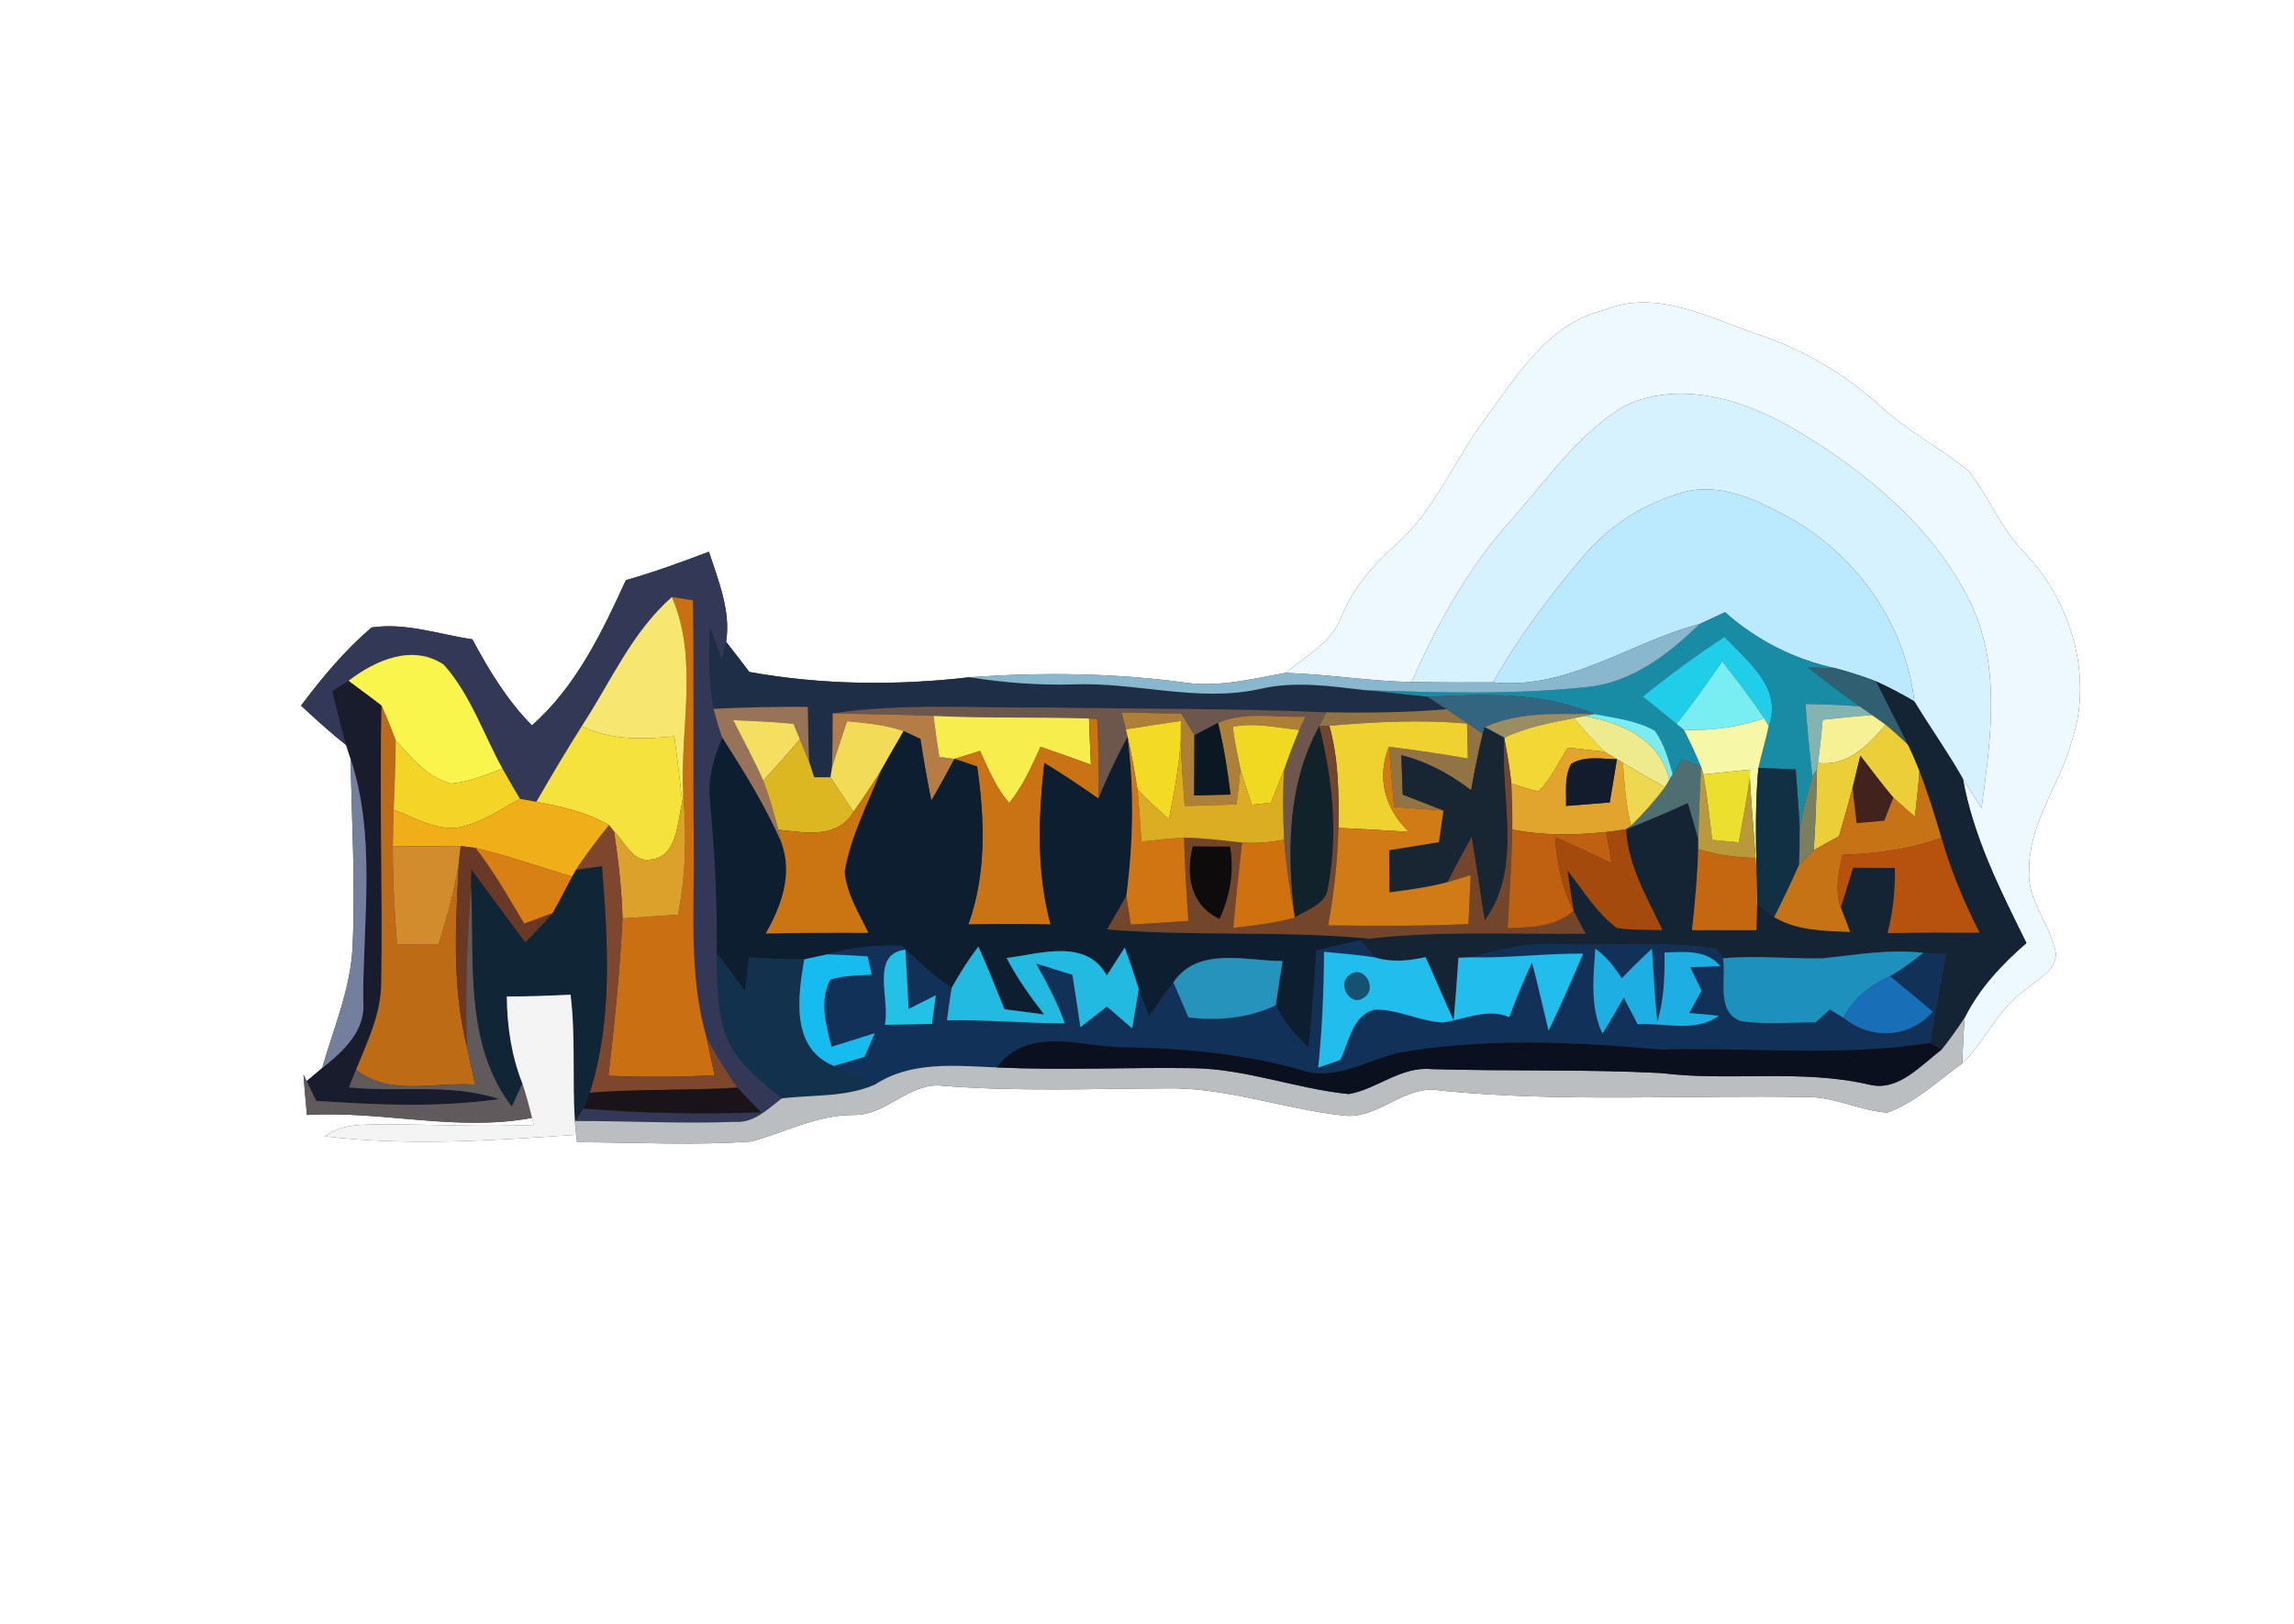 <?xml version="1.0" encoding="UTF-8" ?>
<!DOCTYPE svg PUBLIC "-//W3C//DTD SVG 1.1//EN" "http://www.w3.org/Graphics/SVG/1.1/DTD/svg11.dtd">
<svg width="250pt" height="177pt" viewBox="0 0 250 177" version="1.1" xmlns="http://www.w3.org/2000/svg">
<rect x="0" y="0" width="250" height="177" fill="#333333" stroke="none"/>
<g id="#ffffffff">
<path fill="#ffffff" opacity="1.00" d=" M 0.00 0.00 L 250.00 0.00 L 250.00 177.00 L 0.00 177.00 L 0.00 0.00 M 174.81 33.80 C 168.63 35.29 165.27 41.03 161.76 45.77 C 158.48 50.19 156.41 55.51 152.25 59.25 C 149.73 61.49 147.45 64.03 146.19 67.21 C 145.11 70.05 142.30 71.51 140.09 73.34 C 136.43 73.99 132.76 74.95 129.02 74.38 C 121.29 73.33 113.46 73.27 105.68 73.81 C 97.70 74.74 89.59 74.66 81.67 73.24 C 80.83 72.13 79.98 71.04 79.13 69.95 C 79.67 66.60 78.28 63.27 77.26 60.13 C 74.28 61.26 71.28 62.36 68.21 63.23 C 65.60 68.93 62.76 74.85 57.97 79.06 C 55.27 76.33 53.28 73.04 51.48 69.68 C 47.85 69.14 44.20 67.83 40.49 68.39 C 37.58 70.88 35.10 73.84 32.81 76.91 C 34.41 78.39 36.02 79.86 37.73 81.22 C 37.85 81.59 38.09 82.33 38.21 82.70 C 38.33 89.48 38.74 96.26 38.43 103.04 C 38.25 107.69 36.37 112.00 35.11 116.41 C 34.69 116.77 33.85 117.48 33.42 117.83 L 33.07 117.10 C 33.18 118.57 33.31 120.04 33.45 121.52 C 41.65 121.03 49.84 123.38 57.98 121.84 L 58.17 122.61 C 52.78 122.82 47.39 122.57 42.00 122.53 C 39.76 122.60 37.30 122.40 35.41 123.85 C 44.51 124.93 53.70 124.30 62.80 123.68 L 62.89 124.49 C 69.22 124.50 75.57 124.87 81.88 124.41 C 85.58 123.41 89.05 121.51 92.99 121.52 C 96.62 121.62 99.08 117.90 102.74 118.34 C 110.82 118.98 118.92 118.66 127.01 118.62 C 133.59 118.48 139.84 120.85 146.31 121.57 C 150.18 122.11 153.05 118.11 156.98 118.86 C 170.29 120.18 183.69 119.32 197.04 119.57 C 200.02 119.58 202.74 121.04 205.67 121.27 C 208.78 120.16 211.19 117.78 213.84 115.90 C 216.42 113.42 217.77 109.87 220.81 107.84 C 222.01 106.69 224.05 105.87 224.06 103.94 C 223.51 100.74 220.80 98.12 221.15 94.71 C 221.11 89.63 224.52 85.51 225.79 80.77 C 228.13 73.69 225.74 65.62 220.69 60.30 C 218.12 57.72 216.79 54.26 214.60 51.40 C 211.50 48.79 207.80 46.96 204.82 44.18 C 201.01 40.69 196.47 38.10 191.59 36.45 C 186.23 34.64 180.53 31.44 174.81 33.80 Z" />
</g>
<g id="#edf9feff">
<path fill="#edf9fe" opacity="1.00" d=" M 174.81 33.80 C 180.53 31.44 186.23 34.64 191.59 36.45 C 196.47 38.10 201.01 40.69 204.82 44.18 C 207.80 46.96 211.50 48.79 214.60 51.40 C 216.79 54.26 218.12 57.72 220.69 60.30 C 225.74 65.62 228.13 73.69 225.79 80.77 C 224.52 85.51 221.11 89.63 221.15 94.71 C 220.80 98.12 223.51 100.74 224.06 103.94 C 224.05 105.87 222.01 106.69 220.81 107.84 C 217.77 109.87 216.42 113.42 213.84 115.90 C 213.91 114.24 213.98 112.58 214.11 110.92 C 215.70 107.72 218.16 105.11 220.84 102.78 C 218.00 97.04 215.07 91.26 213.92 84.89 C 214.58 85.96 215.26 87.02 215.95 88.08 C 216.95 80.58 218.15 72.46 214.61 65.40 C 210.62 57.45 203.47 51.54 195.97 47.02 C 190.46 43.70 183.34 41.33 177.15 44.19 C 172.00 47.21 168.59 52.32 164.67 56.69 C 160.03 61.87 156.62 67.98 153.84 74.33 C 149.24 74.25 144.68 73.48 140.09 73.34 C 142.30 71.51 145.11 70.05 146.19 67.21 C 147.45 64.03 149.73 61.49 152.25 59.25 C 156.41 55.51 158.48 50.19 161.76 45.77 C 165.27 41.03 168.63 35.29 174.81 33.80 Z" />
</g>
<g id="#d6f2feff">
<path fill="#d6f2fe" opacity="1.00" d=" M 177.15 44.19 C 183.34 41.33 190.46 43.70 195.97 47.02 C 203.47 51.54 210.62 57.45 214.61 65.40 C 218.15 72.46 216.95 80.58 215.95 88.08 C 215.26 87.02 214.58 85.96 213.92 84.89 C 212.28 81.99 210.34 79.28 208.62 76.44 C 207.66 67.94 202.18 60.29 194.70 56.26 C 191.33 54.44 187.45 52.59 183.55 53.63 C 179.31 54.77 175.44 57.22 172.60 60.57 C 168.94 64.89 165.51 69.43 162.71 74.37 C 159.76 74.39 156.80 74.39 153.84 74.33 C 156.62 67.98 160.03 61.87 164.67 56.69 C 168.59 52.32 172.00 47.21 177.15 44.19 Z" />
</g>
<g id="#bbeafeff">
<path fill="#bbeafe" opacity="1.00" d=" M 183.55 53.63 C 187.45 52.59 191.33 54.44 194.70 56.26 C 202.18 60.29 207.66 67.94 208.62 76.44 C 207.27 75.64 205.88 74.91 204.46 74.26 C 203.01 73.70 201.53 73.23 200.03 72.83 C 195.53 71.88 191.43 69.77 187.99 66.73 C 187.06 67.16 186.13 67.59 185.21 68.02 C 177.64 69.99 170.89 75.24 162.71 74.37 C 165.51 69.43 168.94 64.89 172.60 60.57 C 175.44 57.22 179.31 54.77 183.55 53.63 Z" />
</g>
<g id="#323855ff">
<path fill="#323855" opacity="1.00" d=" M 68.21 63.23 C 71.28 62.36 74.28 61.26 77.26 60.13 C 78.28 63.27 79.67 66.60 79.13 69.95 C 79.01 70.44 78.78 71.41 78.66 71.89 C 78.23 70.71 77.84 69.53 77.38 68.36 C 77.19 71.33 77.24 74.33 77.76 77.26 C 78.04 78.33 78.35 79.38 78.72 80.42 C 77.78 82.61 77.10 84.94 77.39 87.34 C 77.86 92.84 78.22 98.35 78.10 103.87 C 78.17 106.89 78.06 110.04 79.15 112.92 C 80.26 115.85 82.87 117.77 85.19 119.72 C 83.67 120.88 82.16 122.43 80.09 122.27 C 74.28 122.50 68.46 122.16 62.65 122.18 C 62.88 121.84 63.36 121.16 63.59 120.82 C 70.03 121.35 76.49 121.46 82.95 121.24 C 82.08 120.34 81.21 119.46 80.37 118.54 C 79.12 116.78 77.99 114.93 76.98 113.02 C 75.03 106.17 75.69 99.01 75.61 91.98 C 75.51 83.13 75.63 74.28 75.52 65.43 C 74.75 65.31 73.99 65.19 73.22 65.07 C 68.84 68.92 66.53 74.37 63.39 79.16 C 61.68 81.87 60.05 84.62 58.45 87.39 C 58.00 87.31 57.11 87.15 56.67 87.07 C 56.02 85.98 55.38 84.90 54.77 83.79 C 52.68 80.00 51.29 75.73 48.37 72.45 C 44.98 70.15 40.89 71.96 37.97 74.21 C 37.53 74.49 36.65 75.05 36.21 75.33 C 36.70 77.30 37.17 79.27 37.73 81.22 C 36.02 79.86 34.41 78.39 32.81 76.91 C 35.10 73.84 37.58 70.88 40.49 68.39 C 44.20 67.83 47.85 69.14 51.48 69.68 C 53.28 73.04 55.27 76.33 57.97 79.06 C 62.76 74.85 65.60 68.93 68.21 63.23 Z" />
</g>
<g id="#cb6f13ff">
<path fill="#cb6f13" opacity="1.00" d=" M 73.22 65.07 C 73.99 65.19 74.75 65.31 75.52 65.43 C 75.63 74.28 75.51 83.13 75.61 91.98 C 75.69 99.01 75.03 106.17 76.98 113.02 C 77.29 114.41 77.58 115.80 77.87 117.19 C 74.02 117.40 70.16 117.41 66.31 117.25 C 66.97 111.55 67.55 105.83 67.84 100.10 C 69.86 99.96 71.88 99.82 73.89 99.69 C 74.74 95.38 74.84 90.97 74.46 86.61 C 74.07 79.46 76.18 71.85 73.22 65.07 Z" />
</g>
<g id="#f7e770ff">
<path fill="#f7e770" opacity="1.00" d=" M 63.39 79.16 C 66.53 74.37 68.84 68.92 73.22 65.07 C 76.18 71.85 74.07 79.46 74.46 86.61 L 74.35 87.45 C 74.12 85.04 73.79 82.65 73.49 80.26 C 70.08 80.59 66.55 80.70 63.39 79.16 Z" />
</g>
<g id="#198ca5ff">
<path fill="#198ca5" opacity="1.00" d=" M 185.21 68.02 C 186.13 67.59 187.06 67.16 187.99 66.73 C 191.43 69.77 195.53 71.88 200.03 72.83 C 199.29 72.81 197.79 72.77 197.05 72.76 C 198.89 74.20 200.76 75.62 202.67 76.99 C 200.70 76.81 198.73 76.78 196.76 76.72 C 196.94 79.36 197.21 82.00 197.52 84.63 C 196.91 86.50 196.44 88.42 196.14 90.37 C 196.03 88.20 195.85 86.03 195.69 83.86 C 194.33 83.80 192.98 83.75 191.63 83.70 C 191.97 82.16 192.43 80.66 192.75 79.13 C 194.31 75.00 190.41 72.05 187.93 69.41 C 184.86 71.44 181.88 73.60 179.03 75.92 C 180.25 76.91 181.48 77.91 182.71 78.90 C 182.91 79.06 183.31 79.38 183.51 79.54 C 184.19 80.85 184.82 82.20 185.38 83.57 C 184.69 83.29 184.01 83.01 183.32 82.74 C 182.98 83.28 182.64 83.83 182.30 84.39 C 181.82 82.74 181.36 81.03 180.33 79.63 C 178.31 78.50 175.97 78.26 173.74 77.82 C 167.99 75.35 161.68 75.65 155.57 75.95 C 153.31 75.72 151.05 75.47 148.79 75.22 C 156.85 75.50 164.97 75.73 172.99 74.88 C 177.85 74.39 181.83 71.31 185.21 68.02 Z" />
</g>
<g id="#1f2e47ff">
<path fill="#1f2e47" opacity="1.00" d=" M 77.38 68.36 C 77.84 69.53 78.23 70.71 78.66 71.89 C 78.78 71.41 79.01 70.44 79.13 69.95 C 79.98 71.04 80.83 72.13 81.67 73.24 C 89.59 74.66 97.70 74.74 105.68 73.81 C 109.43 74.42 113.22 74.70 117.01 74.59 C 123.78 74.33 130.53 76.57 137.27 75.10 C 141.07 74.19 144.97 74.78 148.79 75.22 C 151.05 75.47 153.31 75.72 155.57 75.95 C 156.09 76.29 157.14 76.97 157.66 77.30 C 153.29 77.67 148.90 77.71 144.51 77.64 C 134.35 77.19 124.17 77.28 114.00 77.11 C 106.25 77.19 98.45 76.61 90.75 77.75 C 90.74 79.72 90.74 81.68 90.67 83.65 L 90.50 84.71 C 90.05 84.71 89.17 84.71 88.73 84.71 C 88.59 84.29 88.32 83.46 88.18 83.04 C 88.09 81.04 88.07 79.04 88.03 77.04 C 84.60 77.02 81.18 77.09 77.76 77.26 C 77.24 74.33 77.19 71.33 77.38 68.36 Z" />
</g>
<g id="#89b8ceff">
<path fill="#89b8ce" opacity="1.00" d=" M 162.71 74.37 C 170.89 75.24 177.64 69.99 185.21 68.02 C 181.83 71.31 177.85 74.39 172.99 74.88 C 164.97 75.73 156.85 75.50 148.79 75.22 C 144.97 74.78 141.07 74.19 137.27 75.10 C 130.53 76.57 123.78 74.33 117.01 74.59 C 113.22 74.70 109.43 74.42 105.68 73.81 C 113.46 73.27 121.29 73.33 129.02 74.38 C 132.76 74.95 136.43 73.99 140.09 73.34 C 144.68 73.48 149.24 74.25 153.84 74.33 C 156.80 74.39 159.76 74.39 162.71 74.37 Z" />
</g>
<g id="#20ceeaff">
<path fill="#20ceea" opacity="1.00" d=" M 179.03 75.92 C 181.88 73.60 184.86 71.44 187.93 69.41 C 190.41 72.05 194.31 75.00 192.75 79.13 C 192.63 78.92 192.38 78.49 192.26 78.28 C 190.85 76.14 189.27 74.11 187.69 72.09 C 186.09 74.40 184.45 76.69 182.71 78.90 C 181.48 77.91 180.25 76.91 179.03 75.92 Z" />
</g>
<g id="#f9f54dff">
<path fill="#f9f54d" opacity="1.00" d=" M 37.97 74.21 C 40.89 71.96 44.98 70.15 48.37 72.45 C 51.29 75.73 52.68 80.00 54.77 83.79 C 52.92 84.41 51.10 85.27 49.13 85.40 C 46.58 84.74 44.82 82.56 43.12 80.69 C 42.63 79.42 42.14 78.15 41.58 76.91 C 40.40 75.99 39.17 75.11 37.97 74.21 Z" />
</g>
<g id="#78edf2ff">
<path fill="#78edf2" opacity="1.00" d=" M 187.69 72.09 C 189.27 74.11 190.85 76.14 192.26 78.28 C 189.45 79.26 186.48 79.67 183.51 79.54 C 183.31 79.38 182.91 79.06 182.71 78.90 C 184.45 76.69 186.09 74.40 187.69 72.09 Z" />
<path fill="#78edf2" opacity="1.00" d=" M 173.74 77.82 C 175.97 78.26 178.31 78.50 180.33 79.63 C 181.36 81.03 181.82 82.74 182.30 84.39 L 181.92 85.02 C 180.92 80.56 176.72 78.77 172.64 78.05 L 173.74 77.82 Z" />
</g>
<g id="#315f72ff">
<path fill="#315f72" opacity="1.00" d=" M 197.05 72.76 C 197.79 72.77 199.29 72.81 200.03 72.83 C 201.53 73.23 203.01 73.70 204.46 74.26 C 205.61 76.56 206.80 78.85 207.92 81.17 C 207.14 80.41 206.33 79.68 205.50 78.99 C 205.13 78.73 204.39 78.20 204.02 77.94 C 203.68 77.70 203.01 77.22 202.67 76.99 C 200.76 75.62 198.89 74.20 197.05 72.76 Z" />
</g>
<g id="#191c2cff">
<path fill="#191c2c" opacity="1.00" d=" M 36.21 75.33 C 36.65 75.05 37.53 74.49 37.97 74.21 C 39.17 75.11 40.40 75.99 41.58 76.91 C 41.34 86.96 41.71 97.01 41.55 107.06 C 41.55 110.44 40.05 113.53 38.80 116.59 C 38.54 117.23 38.28 117.87 38.03 118.51 C 43.48 119.09 49.11 118.02 54.40 119.79 C 47.79 120.73 41.09 120.43 34.46 119.98 C 34.20 119.44 33.68 118.37 33.42 117.83 C 33.85 117.48 34.69 116.77 35.11 116.41 C 37.43 114.57 39.93 112.30 39.58 109.03 C 39.57 100.28 41.00 91.17 38.21 82.70 C 38.09 82.33 37.85 81.59 37.73 81.22 C 37.17 79.27 36.70 77.30 36.21 75.33 Z" />
</g>
<g id="#152434ff">
<path fill="#152434" opacity="1.00" d=" M 204.46 74.26 C 205.88 74.91 207.27 75.64 208.62 76.44 C 210.34 79.28 212.28 81.99 213.92 84.89 C 215.07 91.26 218.00 97.04 220.84 102.78 C 218.16 105.11 215.70 107.72 214.11 110.92 C 213.33 112.11 212.51 113.27 211.62 114.38 C 211.30 114.20 210.67 113.84 210.35 113.66 C 210.87 110.43 211.51 107.22 212.07 104.00 C 211.45 103.97 210.22 103.89 209.61 103.85 C 205.92 103.42 202.27 104.06 198.62 104.45 C 195.00 104.52 191.38 104.10 187.77 104.45 C 187.56 104.18 187.16 103.64 186.96 103.37 C 181.34 102.60 175.65 103.03 169.99 102.90 C 166.72 102.76 163.50 103.40 160.38 104.34 C 160.02 104.35 159.30 104.37 158.94 104.38 C 158.79 106.66 158.62 108.94 158.42 111.21 C 157.37 108.93 156.40 106.61 155.36 104.32 C 153.53 104.71 151.64 104.93 149.83 104.34 C 149.43 103.88 148.65 102.96 148.25 102.50 L 149.22 102.30 C 157.05 101.41 164.94 101.85 172.80 101.76 C 172.35 100.93 171.91 100.10 171.50 99.26 C 171.25 97.80 171.02 96.33 170.82 94.86 C 172.52 97.02 173.98 99.46 176.20 101.14 C 177.84 101.38 179.51 101.33 181.17 101.36 C 179.51 97.84 177.41 94.37 177.21 90.38 C 179.48 89.49 181.73 88.53 183.94 87.52 C 184.33 88.83 184.72 90.14 185.08 91.47 L 185.07 92.55 C 185.00 95.50 184.70 98.44 184.40 101.38 C 186.74 101.38 189.07 101.38 191.41 101.38 C 191.43 100.88 191.46 99.86 191.47 99.35 L 191.50 98.51 C 191.96 98.87 192.89 99.60 193.35 99.96 C 195.86 101.45 198.81 101.46 201.63 101.57 C 201.38 100.90 200.87 99.56 200.61 98.90 C 201.06 97.45 201.50 96.01 201.95 94.57 C 203.46 94.58 204.99 94.59 206.51 94.60 C 206.55 96.99 206.31 99.38 205.71 101.70 C 209.05 101.63 212.39 101.63 215.73 101.65 C 214.04 98.33 212.60 94.89 211.58 91.31 C 210.84 88.87 210.11 86.44 209.18 84.07 C 208.80 83.08 208.38 82.12 207.92 81.17 C 206.80 78.85 205.61 76.56 204.46 74.26 Z" />
</g>
<g id="#346580ff">
<path fill="#346580" opacity="1.00" d=" M 155.57 75.95 C 161.68 75.65 167.99 75.35 173.74 77.82 C 169.74 77.84 165.54 77.53 161.80 79.25 L 161.59 79.98 C 160.28 79.08 158.98 78.18 157.66 77.30 C 157.14 76.97 156.09 76.29 155.57 75.95 Z" />
</g>
<g id="#be6b15ff">
<path fill="#be6b15" opacity="1.00" d=" M 41.55 107.06 C 41.71 97.01 41.34 86.96 41.58 76.91 C 42.14 78.15 42.63 79.42 43.12 80.69 C 43.12 83.21 42.99 85.73 42.90 88.24 C 42.86 89.56 42.83 90.88 42.81 92.21 C 42.78 95.79 43.00 99.36 43.27 102.93 C 44.78 102.92 46.29 102.92 47.80 102.91 C 48.71 99.95 49.56 96.97 50.02 93.91 C 49.65 100.63 49.23 107.50 50.89 114.10 C 51.17 115.48 51.49 116.85 51.79 118.22 C 47.49 117.88 42.45 119.54 38.80 116.59 C 40.05 113.53 41.55 110.44 41.55 107.06 Z" />
</g>
<g id="#987358ff">
<path fill="#987358" opacity="1.00" d=" M 77.76 77.26 C 81.18 77.09 84.60 77.02 88.03 77.04 C 88.07 79.04 88.09 81.04 88.18 83.04 C 87.93 82.42 87.43 81.18 87.17 80.56 C 87.00 80.14 86.65 79.31 86.48 78.90 C 84.29 78.66 82.09 78.58 79.90 78.49 C 81.01 80.68 82.18 82.84 83.18 85.08 C 83.83 86.83 84.35 88.62 84.82 90.43 C 84.91 90.80 85.09 91.54 85.18 91.91 C 83.42 87.87 81.09 84.12 78.72 80.42 C 78.35 79.38 78.04 78.33 77.76 77.26 Z" />
</g>
<g id="#6d564bff">
<path fill="#6d564b" opacity="1.00" d=" M 90.75 77.75 C 98.45 76.61 106.25 77.19 114.00 77.11 C 124.17 77.28 134.35 77.19 144.51 77.64 C 144.33 78.01 143.97 78.76 143.78 79.14 C 140.27 85.49 140.25 92.99 141.11 100.01 C 140.60 97.20 140.16 94.37 139.94 91.52 C 139.81 88.98 139.79 86.45 139.93 83.91 C 140.44 82.45 140.99 80.99 141.59 79.56 C 141.76 79.20 142.10 78.47 142.27 78.11 C 139.11 78.24 135.72 77.49 132.74 78.79 C 131.88 79.23 131.02 79.69 130.17 80.14 C 129.82 79.55 129.11 78.38 128.75 77.79 C 126.58 77.75 124.40 77.70 122.23 77.65 C 122.34 78.11 122.58 79.03 122.70 79.49 L 122.89 80.32 C 121.70 82.49 120.65 84.75 119.71 87.04 C 119.73 84.15 119.75 81.26 119.56 78.37 L 118.68 78.31 C 113.04 78.12 107.38 78.31 101.74 78.02 C 98.08 77.87 94.42 77.85 90.75 77.75 Z" />
</g>
<g id="#83b4b2ff">
<path fill="#83b4b2" opacity="1.00" d=" M 196.76 76.72 C 198.73 76.78 200.70 76.81 202.67 76.99 C 203.01 77.22 203.68 77.70 204.02 77.94 C 202.22 78.06 200.43 78.26 198.64 78.45 C 198.49 80.02 198.34 81.59 198.12 83.15 L 198.01 83.85 L 197.52 84.63 C 197.21 82.00 196.94 79.36 196.76 76.72 Z" />
</g>
<g id="#b67c45ff">
<path fill="#b67c45" opacity="1.00" d=" M 90.75 77.75 C 94.42 77.85 98.08 77.87 101.74 78.02 C 101.93 79.52 102.12 81.02 102.37 82.50 C 102.78 82.56 103.60 82.66 104.02 82.71 C 103.21 84.24 102.37 85.76 101.50 87.26 C 101.05 85.03 100.64 82.79 100.31 80.54 C 99.85 80.33 98.94 79.89 98.48 79.68 C 96.49 79.00 94.39 78.80 92.31 78.61 C 91.76 80.29 91.19 81.96 90.67 83.65 C 90.74 81.68 90.74 79.72 90.75 77.75 Z" />
</g>
<g id="#f7ee4eff">
<path fill="#f7ee4e" opacity="1.00" d=" M 101.74 78.02 C 107.38 78.31 113.04 78.12 118.68 78.31 C 118.74 79.99 118.81 81.67 118.89 83.34 C 117.07 82.68 115.23 82.03 113.40 81.40 C 112.42 83.53 111.48 85.71 109.98 87.53 C 108.55 85.86 107.69 83.83 106.80 81.84 C 105.88 82.14 104.95 82.43 104.02 82.71 C 103.60 82.66 102.78 82.56 102.37 82.50 C 102.12 81.02 101.93 79.52 101.74 78.02 Z" />
</g>
<g id="#ca7315ff">
<path fill="#ca7315" opacity="1.00" d=" M 118.68 78.31 L 119.56 78.37 C 119.75 81.26 119.73 84.15 119.71 87.04 C 117.78 85.69 115.82 84.37 113.81 83.15 C 113.17 89.01 112.93 95.02 114.50 100.76 C 111.51 100.71 108.52 100.71 105.53 100.76 C 107.52 95.22 107.32 89.29 106.49 83.54 C 105.87 83.33 104.64 82.92 104.02 82.71 C 104.95 82.43 105.88 82.14 106.80 81.84 C 107.69 83.83 108.55 85.86 109.98 87.53 C 111.48 85.71 112.42 83.53 113.40 81.40 C 115.23 82.03 117.07 82.68 118.89 83.34 C 118.81 81.67 118.74 79.99 118.68 78.31 Z" />
</g>
<g id="#ae7f36ff">
<path fill="#ae7f36" opacity="1.00" d=" M 122.23 77.65 C 124.40 77.70 126.58 77.75 128.75 77.79 C 129.11 78.38 129.82 79.55 130.17 80.14 C 130.16 82.32 130.15 84.50 130.14 86.69 C 131.45 86.66 132.77 86.63 134.10 86.60 C 133.79 83.97 133.37 81.36 132.74 78.79 C 135.72 77.49 139.11 78.24 142.27 78.11 C 142.10 78.47 141.76 79.20 141.59 79.56 C 139.19 79.32 136.76 78.74 134.36 79.21 C 134.51 80.78 134.89 82.32 135.19 83.87 C 135.06 85.14 134.92 86.41 134.76 87.68 C 132.87 87.74 130.99 87.79 129.11 87.85 C 128.93 85.47 128.74 83.09 128.68 80.71 C 128.68 80.18 128.69 79.11 128.69 78.58 C 126.69 78.87 124.69 79.17 122.70 79.49 C 122.58 79.03 122.34 78.11 122.23 77.65 Z" />
</g>
<g id="#927444ff">
<path fill="#927444" opacity="1.00" d=" M 144.51 77.64 C 148.90 77.71 153.29 77.67 157.66 77.30 C 158.98 78.18 160.28 79.08 161.59 79.98 C 161.09 82.01 160.70 84.07 160.32 86.13 C 158.05 84.38 155.51 83.01 152.72 82.31 C 152.76 83.74 152.81 85.17 152.87 86.61 C 154.35 87.17 155.83 87.75 157.31 88.34 C 155.51 88.22 153.72 88.09 151.93 87.96 C 151.75 85.77 151.56 83.58 151.36 81.39 C 154.23 81.74 157.10 82.17 159.96 82.67 C 159.93 81.40 159.90 80.14 159.88 78.87 C 154.88 78.41 149.86 78.68 144.87 79.10 L 143.78 79.14 C 143.97 78.76 144.33 78.01 144.51 77.64 Z" />
</g>
<g id="#988d63ff">
<path fill="#988d63" opacity="1.00" d=" M 161.80 79.25 C 165.54 77.53 169.74 77.84 173.74 77.82 L 172.64 78.05 L 171.50 78.28 C 168.92 78.77 166.32 79.28 163.93 80.40 C 163.40 80.11 162.33 79.53 161.80 79.25 Z" />
</g>
<g id="#f6f8a8ff">
<path fill="#f6f8a8" opacity="1.00" d=" M 183.51 79.54 C 186.48 79.67 189.45 79.26 192.26 78.28 C 192.38 78.49 192.63 78.92 192.75 79.13 C 192.43 80.66 191.97 82.16 191.63 83.70 C 191.17 88.62 191.43 93.57 191.50 98.51 L 191.47 99.35 C 191.41 97.40 191.43 95.45 191.32 93.50 C 191.14 90.58 190.85 87.68 190.69 84.76 L 190.72 83.88 C 189.02 84.06 187.33 84.23 185.63 84.40 L 185.38 83.57 C 184.82 82.20 184.19 80.85 183.51 79.54 Z" />
</g>
<g id="#f7f196ff">
<path fill="#f7f196" opacity="1.00" d=" M 198.64 78.45 C 200.43 78.26 202.22 78.06 204.02 77.94 C 204.39 78.20 205.13 78.73 205.50 78.99 C 203.59 81.23 201.33 83.57 198.12 83.15 C 198.34 81.59 198.49 80.02 198.64 78.45 Z" />
</g>
<g id="#f6e23dff">
<path fill="#f6e23d" opacity="1.00" d=" M 58.45 87.39 C 60.05 84.62 61.68 81.87 63.39 79.16 C 66.55 80.70 70.08 80.59 73.49 80.26 C 73.79 82.65 74.12 85.04 74.35 87.45 C 73.80 89.64 73.83 93.41 70.89 93.69 C 68.94 94.00 68.11 91.74 66.92 90.63 L 66.37 89.94 C 63.96 88.49 61.18 87.92 58.45 87.39 Z" />
</g>
<g id="#f5de60ff">
<path fill="#f5de60" opacity="1.00" d=" M 79.90 78.49 C 82.09 78.58 84.29 78.66 86.48 78.90 C 86.65 79.31 87.00 80.14 87.17 80.56 C 85.89 82.11 84.53 83.60 83.18 85.08 C 82.18 82.84 81.01 80.68 79.90 78.49 Z" />
</g>
<g id="#f2db57ff">
<path fill="#f2db57" opacity="1.00" d=" M 92.31 78.61 C 94.39 78.80 96.49 79.00 98.48 79.68 C 97.65 81.12 96.80 82.57 95.99 84.02 C 95.05 85.54 94.05 87.03 93.01 88.49 C 92.17 87.23 91.33 85.97 90.50 84.71 L 90.67 83.65 C 91.19 81.96 91.76 80.29 92.31 78.61 Z" />
</g>
<g id="#f3db25ff">
<path fill="#f3db25" opacity="1.00" d=" M 122.70 79.49 C 124.69 79.17 126.69 78.87 128.69 78.58 C 128.69 79.11 128.68 80.18 128.68 80.71 C 128.48 83.60 127.96 86.46 127.39 89.30 C 126.21 88.24 125.05 87.18 123.96 86.03 C 123.65 84.12 123.32 82.21 122.89 80.32 L 122.70 79.49 Z" />
</g>
<g id="#0b1824ff">
<path fill="#0b1824" opacity="1.00" d=" M 130.17 80.14 C 131.02 79.69 131.88 79.23 132.74 78.79 C 133.37 81.36 133.79 83.97 134.10 86.60 C 132.77 86.63 131.45 86.66 130.14 86.69 C 130.15 84.50 130.16 82.32 130.17 80.14 Z" />
</g>
<g id="#f2d921ff">
<path fill="#f2d921" opacity="1.00" d=" M 134.36 79.21 C 136.76 78.74 139.19 79.32 141.59 79.56 C 140.99 80.99 140.44 82.45 139.93 83.91 C 139.47 85.11 138.99 86.30 138.51 87.49 C 137.99 87.55 136.94 87.65 136.42 87.71 C 136.00 86.43 135.57 85.16 135.19 83.87 C 134.89 82.32 134.51 80.78 134.36 79.21 Z" />
</g>
<g id="#efd12fff">
<path fill="#efd12f" opacity="1.00" d=" M 144.87 79.10 C 149.86 78.68 154.88 78.41 159.88 78.87 C 159.90 80.14 159.93 81.40 159.96 82.67 C 157.10 82.17 154.23 81.74 151.36 81.39 C 150.00 84.81 150.95 88.19 153.56 90.67 C 151.00 90.49 148.43 90.37 145.86 90.23 C 145.92 86.50 145.88 82.72 144.87 79.10 Z" />
</g>
<g id="#f3d835ff">
<path fill="#f3d835" opacity="1.00" d=" M 163.93 80.40 C 166.32 79.28 168.92 78.77 171.50 78.28 C 172.58 79.54 173.68 80.79 174.89 81.94 C 173.54 81.78 172.19 81.63 170.85 81.50 C 169.84 83.12 169.03 84.90 167.66 86.26 C 166.66 86.04 165.69 85.70 164.71 85.39 C 164.53 83.71 164.24 82.05 163.93 80.40 Z" />
</g>
<g id="#edeb8dff">
<path fill="#edeb8d" opacity="1.00" d=" M 171.50 78.28 L 172.64 78.05 C 176.72 78.77 180.92 80.56 181.92 85.02 L 181.45 85.80 C 179.91 84.93 178.38 84.06 176.87 83.15 L 176.21 82.74 C 175.88 82.54 175.22 82.14 174.89 81.94 C 173.68 80.79 172.58 79.54 171.50 78.28 Z" />
</g>
<g id="#eccf38ff">
<path fill="#eccf38" opacity="1.00" d=" M 205.50 78.99 C 206.33 79.68 207.14 80.41 207.92 81.17 C 208.38 82.12 208.80 83.08 209.18 84.07 C 209.07 85.72 208.87 87.36 208.69 89.01 C 207.89 88.33 207.10 87.65 206.34 86.94 C 205.08 85.46 203.93 83.89 202.74 82.36 C 202.45 83.53 202.17 84.71 201.89 85.88 C 201.43 87.64 200.93 89.39 200.42 91.13 C 199.49 91.63 198.57 92.15 197.66 92.68 C 197.85 89.74 197.96 86.80 198.01 83.85 L 198.12 83.15 C 201.33 83.57 203.59 81.23 205.50 78.99 Z" />
</g>
<g id="#0e1e31ff">
<path fill="#0e1e31" opacity="1.00" d=" M 98.48 79.68 C 98.94 79.89 99.85 80.33 100.31 80.54 C 100.64 82.79 101.05 85.03 101.50 87.26 C 102.37 85.76 103.21 84.24 104.02 82.71 C 104.64 82.92 105.87 83.33 106.49 83.54 C 107.32 89.29 107.52 95.22 105.53 100.76 C 108.52 100.71 111.51 100.71 114.50 100.76 C 112.93 95.02 113.17 89.01 113.81 83.15 C 115.82 84.37 117.78 85.69 119.71 87.04 C 120.65 84.75 121.70 82.49 122.89 80.32 C 123.62 86.06 123.50 91.89 122.75 97.63 C 122.07 98.86 121.35 100.07 120.65 101.30 C 130.16 102.07 139.72 101.40 149.22 102.30 L 148.25 102.50 C 146.65 102.83 145.06 103.22 143.46 103.60 C 143.23 107.14 143.00 110.68 142.62 114.22 C 141.23 112.83 139.86 111.38 139.04 109.56 C 139.26 107.95 139.53 106.34 139.78 104.74 C 135.78 104.75 130.57 103.10 127.87 107.07 C 126.95 108.30 126.09 109.56 125.22 110.82 C 124.84 109.81 124.46 108.79 124.10 107.78 C 123.62 106.26 123.12 104.76 122.58 103.27 C 121.91 104.28 121.27 105.30 120.62 106.32 C 118.38 102.24 113.37 103.95 109.70 104.41 C 110.84 106.60 112.27 108.61 113.78 110.56 C 112.34 110.37 110.90 110.19 109.47 110.00 C 108.55 107.70 107.63 105.41 106.62 103.16 C 105.55 104.60 104.56 106.10 103.71 107.68 C 101.75 106.35 99.97 104.80 98.35 103.08 C 95.57 102.98 92.79 103.24 90.11 104.02 C 89.50 104.16 88.26 104.43 87.64 104.56 C 85.63 104.60 83.62 104.47 81.62 104.35 C 81.48 105.58 81.35 106.82 81.21 108.05 C 80.17 106.66 79.14 105.26 78.10 103.87 C 78.22 98.35 77.86 92.84 77.39 87.34 C 77.10 84.94 77.78 82.61 78.72 80.42 C 81.09 84.12 83.42 87.87 85.18 91.91 C 86.41 95.31 85.15 98.77 83.45 101.74 C 87.18 101.66 90.91 101.65 94.64 101.67 C 93.61 99.53 92.26 97.43 92.05 95.01 C 92.69 91.15 94.56 87.63 95.99 84.02 C 96.80 82.57 97.65 81.12 98.48 79.68 Z" />
</g>
<g id="#11222aff">
<path fill="#11222a" opacity="1.00" d=" M 141.11 100.01 C 140.25 92.99 140.27 85.49 143.78 79.14 C 145.23 84.83 145.84 90.88 144.74 96.69 C 144.54 98.60 142.47 99.11 141.11 100.01 Z" />
</g>
<g id="#73452aff">
<path fill="#73452a" opacity="1.00" d=" M 143.78 79.14 L 144.87 79.10 C 145.88 82.72 145.92 86.50 145.86 90.23 C 145.78 93.79 145.38 97.34 144.75 100.85 C 149.85 100.93 154.94 100.94 160.03 100.71 C 160.11 98.93 160.19 97.16 160.27 95.39 C 159.63 95.58 158.36 95.96 157.72 96.15 C 158.59 94.48 159.48 92.82 160.38 91.17 C 160.90 94.20 161.33 97.25 161.81 100.29 C 166.01 94.51 163.47 86.98 163.93 80.40 C 164.24 82.05 164.53 83.71 164.71 85.39 C 164.81 87.06 164.82 88.74 164.81 90.41 C 164.74 94.00 164.50 97.58 164.30 101.16 C 166.81 101.08 169.51 101.04 171.50 99.26 C 171.91 100.10 172.35 100.93 172.80 101.76 C 164.94 101.85 157.05 101.41 149.22 102.30 C 139.72 101.40 130.16 102.07 120.65 101.30 C 121.35 100.07 122.07 98.86 122.75 97.63 C 122.87 98.41 123.11 99.98 123.24 100.77 C 125.33 100.64 127.42 100.51 129.52 100.37 C 129.28 97.35 129.12 94.32 129.04 91.29 C 131.16 91.33 133.26 91.60 135.36 91.83 C 135.00 94.93 134.68 98.03 134.40 101.13 C 136.65 100.86 138.92 100.61 141.11 100.01 C 142.47 99.11 144.54 98.60 144.74 96.69 C 145.84 90.88 145.23 84.83 143.78 79.14 M 129.99 92.26 C 129.21 95.37 129.74 98.67 132.90 100.14 C 134.04 97.66 134.53 94.98 134.04 92.28 C 132.69 92.28 131.34 92.27 129.99 92.26 Z" />
</g>
<g id="#182533ff">
<path fill="#182533" opacity="1.00" d=" M 161.59 79.98 L 161.80 79.25 C 162.33 79.53 163.40 80.11 163.93 80.40 C 163.47 86.98 166.01 94.51 161.81 100.29 C 161.33 97.25 160.90 94.20 160.38 91.17 C 159.48 92.82 158.59 94.48 157.72 96.15 C 155.66 96.70 153.53 96.99 151.42 97.26 C 151.41 95.73 151.40 94.19 151.39 92.66 C 153.19 92.38 155.00 92.09 156.81 91.79 C 156.98 90.64 157.14 89.49 157.31 88.34 C 155.83 87.75 154.35 87.17 152.87 86.61 C 152.81 85.17 152.76 83.74 152.72 82.31 C 155.51 83.01 158.05 84.38 160.32 86.13 C 160.70 84.07 161.09 82.01 161.59 79.98 Z" />
</g>
<g id="#f4d427ff">
<path fill="#f4d427" opacity="1.00" d=" M 43.12 80.69 C 44.82 82.56 46.58 84.74 49.13 85.40 C 51.10 85.27 52.92 84.41 54.77 83.79 C 55.38 84.90 56.02 85.98 56.67 87.07 C 54.41 88.28 52.23 89.84 49.65 90.25 C 47.24 90.37 45.07 89.09 42.90 88.24 C 42.99 85.73 43.12 83.21 43.12 80.69 Z" />
</g>
<g id="#dcb722ff">
<path fill="#dcb722" opacity="1.00" d=" M 83.18 85.08 C 84.53 83.60 85.89 82.11 87.17 80.56 C 87.43 81.18 87.93 82.42 88.18 83.04 C 88.32 83.46 88.59 84.29 88.73 84.71 C 89.17 84.71 90.05 84.71 90.50 84.71 C 91.33 85.97 92.17 87.23 93.01 88.49 C 91.23 91.48 87.72 90.73 84.82 90.43 C 84.35 88.62 83.83 86.83 83.18 85.08 Z" />
</g>
<g id="#d17513ff">
<path fill="#d17513" opacity="1.00" d=" M 122.89 80.32 C 123.32 82.21 123.65 84.12 123.96 86.03 C 124.15 87.93 124.26 89.83 124.39 91.73 C 125.94 91.57 127.48 91.39 129.04 91.29 C 129.12 94.32 129.28 97.35 129.52 100.37 C 127.42 100.51 125.33 100.64 123.24 100.77 C 123.11 99.98 122.87 98.41 122.75 97.63 C 123.50 91.89 123.62 86.06 122.89 80.32 Z" />
</g>
<g id="#daad22ff">
<path fill="#daad22" opacity="1.00" d=" M 127.39 89.30 C 127.96 86.46 128.48 83.60 128.68 80.71 C 128.74 83.09 128.93 85.47 129.11 87.85 C 130.99 87.79 132.87 87.74 134.76 87.68 C 134.92 86.41 135.06 85.14 135.19 83.87 C 135.57 85.16 136.00 86.43 136.42 87.71 C 136.94 87.65 137.99 87.55 138.51 87.49 C 138.99 86.30 139.47 85.11 139.93 83.91 C 139.79 86.45 139.81 88.98 139.94 91.52 C 138.43 91.81 136.89 91.96 135.36 91.83 C 133.26 91.60 131.16 91.33 129.04 91.29 C 127.48 91.39 125.94 91.57 124.39 91.73 C 124.26 89.83 124.15 87.93 123.96 86.03 C 125.05 87.18 126.21 88.24 127.39 89.30 Z" />
</g>
<g id="#d17b17ff">
<path fill="#d17b17" opacity="1.00" d=" M 153.56 90.67 C 150.95 88.19 150.00 84.81 151.36 81.39 C 151.56 83.58 151.75 85.77 151.93 87.96 C 153.72 88.09 155.51 88.22 157.31 88.34 C 157.14 89.49 156.98 90.64 156.81 91.79 C 155.00 92.09 153.19 92.38 151.39 92.66 C 151.40 94.19 151.41 95.73 151.42 97.26 C 153.53 96.99 155.66 96.70 157.72 96.15 C 158.36 95.96 159.63 95.58 160.27 95.39 C 160.19 97.16 160.11 98.93 160.03 100.71 C 154.94 100.94 149.85 100.93 144.75 100.85 C 145.38 97.34 145.78 93.79 145.86 90.23 C 148.43 90.37 151.00 90.49 153.56 90.67 Z" />
</g>
<g id="#e1a52dff">
<path fill="#e1a52d" opacity="1.00" d=" M 167.66 86.26 C 169.03 84.90 169.84 83.12 170.85 81.50 C 172.19 81.63 173.54 81.78 174.89 81.94 C 175.22 82.14 175.88 82.54 176.21 82.74 C 174.54 82.74 172.76 82.34 171.24 83.24 C 170.45 84.65 170.72 86.29 170.67 87.84 C 172.26 87.71 173.84 87.59 175.43 87.46 C 175.70 85.89 175.96 84.31 176.21 82.74 L 176.87 83.15 C 177.02 85.45 177.21 87.75 177.74 90.00 L 177.21 90.38 C 176.49 90.50 175.77 90.60 175.05 90.68 C 171.65 91.03 168.18 91.09 164.81 90.41 C 164.82 88.74 164.81 87.06 164.71 85.39 C 165.69 85.70 166.66 86.04 167.66 86.26 Z" />
</g>
<g id="#4f6e72ff">
<path fill="#4f6e72" opacity="1.00" d=" M 183.32 82.74 C 184.01 83.01 184.69 83.29 185.38 83.57 C 185.26 86.20 185.14 88.83 185.08 91.47 C 184.72 90.14 184.33 88.83 183.94 87.52 C 181.73 88.53 179.48 89.49 177.21 90.38 L 177.74 90.00 C 179.08 88.70 180.32 87.29 181.45 85.80 L 181.92 85.02 L 182.30 84.39 C 182.64 83.83 182.98 83.28 183.32 82.74 Z" />
</g>
<g id="#737f9cff">
<path fill="#737f9c" opacity="1.00" d=" M 38.21 82.70 C 41.00 91.17 39.57 100.28 39.58 109.03 C 39.93 112.30 37.43 114.57 35.11 116.41 C 36.37 112.00 38.25 107.69 38.43 103.04 C 38.74 96.26 38.33 89.48 38.21 82.70 Z" />
</g>
<g id="#131c2cff">
<path fill="#131c2c" opacity="1.00" d=" M 171.24 83.24 C 172.76 82.34 174.54 82.74 176.21 82.74 C 175.96 84.31 175.70 85.89 175.43 87.46 C 173.84 87.59 172.26 87.71 170.67 87.84 C 170.72 86.29 170.45 84.65 171.24 83.24 Z" />
</g>
<g id="#edd84fff">
<path fill="#edd84f" opacity="1.00" d=" M 176.87 83.15 C 178.38 84.06 179.91 84.93 181.45 85.80 C 180.32 87.29 179.08 88.70 177.74 90.00 C 177.21 87.75 177.02 85.45 176.87 83.15 Z" />
</g>
<g id="#42221cff">
<path fill="#42221c" opacity="1.00" d=" M 201.89 85.88 C 202.17 84.71 202.45 83.53 202.74 82.36 C 203.93 83.89 205.08 85.46 206.34 86.94 C 206.09 87.57 205.59 88.83 205.34 89.46 C 204.34 89.54 203.34 89.63 202.34 89.71 C 202.17 88.44 202.02 87.16 201.89 85.88 Z" />
</g>
<g id="#ca7412ff">
<path fill="#ca7412" opacity="1.00" d=" M 93.01 88.49 C 94.05 87.03 95.05 85.54 95.99 84.02 C 94.56 87.63 92.69 91.15 92.05 95.01 C 92.26 97.43 93.61 99.53 94.64 101.67 C 90.91 101.65 87.18 101.66 83.45 101.74 C 85.15 98.77 86.41 95.31 85.18 91.91 C 85.09 91.54 84.91 90.80 84.82 90.43 C 87.72 90.73 91.23 91.48 93.01 88.49 Z" />
</g>
<g id="#ba993aff">
<path fill="#ba993a" opacity="1.00" d=" M 185.38 83.57 L 185.63 84.40 C 186.06 86.77 186.32 89.16 186.59 91.54 C 187.55 91.63 188.52 91.72 189.49 91.82 C 189.91 89.47 190.36 87.12 190.69 84.76 C 190.85 87.68 191.14 90.58 191.32 93.50 C 189.20 93.46 187.09 93.19 185.07 92.55 L 185.08 91.47 C 185.14 88.83 185.26 86.20 185.38 83.57 Z" />
</g>
<g id="#ecdf2dff">
<path fill="#ecdf2d" opacity="1.00" d=" M 185.63 84.40 C 187.33 84.23 189.02 84.06 190.72 83.88 L 190.69 84.76 C 190.36 87.12 189.91 89.47 189.49 91.82 C 188.52 91.72 187.55 91.63 186.59 91.54 C 186.32 89.16 186.06 86.77 185.63 84.40 Z" />
</g>
<g id="#113044ff">
<path fill="#113044" opacity="1.00" d=" M 191.63 83.70 C 192.98 83.75 194.33 83.80 195.69 83.86 C 195.85 86.03 196.03 88.20 196.14 90.37 C 196.14 91.67 196.11 92.97 196.06 94.26 C 195.20 96.18 194.30 98.08 193.35 99.96 C 192.89 99.60 191.96 98.87 191.50 98.51 C 191.43 93.57 191.17 88.62 191.63 83.70 Z" />
</g>
<g id="#7c7f5eff">
<path fill="#7c7f5e" opacity="1.00" d=" M 197.52 84.63 L 198.01 83.85 C 197.96 86.80 197.85 89.74 197.66 92.68 C 197.26 93.08 196.46 93.87 196.06 94.26 C 196.11 92.97 196.14 91.67 196.14 90.37 C 196.44 88.42 196.91 86.50 197.52 84.63 Z" />
</g>
<g id="#c57315ff">
<path fill="#c57315" opacity="1.00" d=" M 209.18 84.07 C 210.11 86.44 210.84 88.87 211.58 91.31 C 208.13 92.59 204.46 93.03 200.81 93.17 C 200.37 95.05 199.95 97.01 200.61 98.90 C 200.87 99.56 201.38 100.90 201.63 101.57 C 198.81 101.46 195.86 101.45 193.35 99.96 C 194.30 98.08 195.20 96.18 196.06 94.26 C 196.46 93.87 197.26 93.08 197.66 92.68 C 198.57 92.15 199.49 91.63 200.42 91.13 C 200.93 89.39 201.43 87.64 201.89 85.88 C 202.02 87.16 202.17 88.44 202.34 89.71 C 203.34 89.63 204.34 89.54 205.34 89.46 C 205.59 88.83 206.09 87.57 206.34 86.94 C 207.10 87.65 207.89 88.33 208.69 89.01 C 208.87 87.36 209.07 85.72 209.18 84.07 Z" />
</g>
<g id="#f0ae18ff">
<path fill="#f0ae18" opacity="1.00" d=" M 56.67 87.07 C 57.11 87.15 58.00 87.31 58.45 87.39 C 61.18 87.92 63.96 88.49 66.37 89.94 C 65.12 91.52 63.87 93.12 62.77 94.81 L 62.36 95.54 C 58.84 94.52 55.39 93.26 51.83 92.42 C 51.42 92.37 50.62 92.27 50.21 92.21 C 47.75 92.24 45.28 92.28 42.81 92.21 C 42.83 90.88 42.86 89.56 42.90 88.24 C 45.07 89.09 47.24 90.37 49.65 90.25 C 52.23 89.84 54.41 88.28 56.67 87.07 Z" />
</g>
<g id="#dba12aff">
<path fill="#dba12a" opacity="1.00" d=" M 74.35 87.45 L 74.46 86.61 C 74.84 90.97 74.74 95.38 73.89 99.69 C 71.88 99.82 69.86 99.96 67.84 100.10 C 67.76 96.93 67.39 93.77 66.92 90.63 C 68.11 91.74 68.94 94.00 70.89 93.69 C 73.83 93.41 73.80 89.64 74.35 87.45 Z" />
</g>
<g id="#7e472dff">
<path fill="#7e472d" opacity="1.00" d=" M 62.77 94.81 C 63.87 93.12 65.12 91.52 66.37 89.94 L 66.92 90.63 C 67.39 93.77 67.76 96.93 67.84 100.10 C 67.55 105.83 66.97 111.55 66.31 117.25 C 70.16 117.41 74.02 117.40 77.87 117.19 C 77.58 115.80 77.29 114.41 76.98 113.02 C 77.99 114.93 79.12 116.78 80.37 118.54 C 75.01 118.88 69.63 118.67 64.27 119.10 C 66.81 111.09 66.24 102.66 65.60 94.41 C 64.65 94.55 63.71 94.68 62.77 94.81 Z" />
</g>
<g id="#bf6111ff">
<path fill="#bf6111" opacity="1.00" d=" M 164.81 90.41 C 168.18 91.09 171.65 91.03 175.05 90.68 C 175.25 91.81 175.45 92.95 175.64 94.08 C 173.60 93.12 171.55 92.16 169.48 91.24 C 169.68 94.01 170.20 96.77 171.50 99.26 C 169.51 101.04 166.81 101.08 164.30 101.16 C 164.50 97.58 164.74 94.00 164.81 90.41 Z" />
</g>
<g id="#a34a0cff">
<path fill="#a34a0c" opacity="1.00" d=" M 175.05 90.68 C 175.77 90.60 176.49 90.50 177.21 90.38 C 177.41 94.37 179.51 97.84 181.17 101.36 C 179.51 101.33 177.84 101.38 176.20 101.14 C 173.98 99.46 172.52 97.02 170.82 94.86 C 171.02 96.33 171.25 97.80 171.50 99.26 C 170.20 96.77 169.68 94.01 169.48 91.24 C 171.55 92.16 173.60 93.12 175.64 94.08 C 175.45 92.95 175.25 91.81 175.05 90.68 Z" />
</g>
<g id="#cf710fff">
<path fill="#cf710f" opacity="1.00" d=" M 135.36 91.83 C 136.89 91.96 138.43 91.81 139.94 91.52 C 140.16 94.37 140.60 97.20 141.11 100.01 C 138.92 100.61 136.65 100.86 134.40 101.13 C 134.68 98.03 135.00 94.93 135.36 91.83 Z" />
</g>
<g id="#b7520eff">
<path fill="#b7520e" opacity="1.00" d=" M 211.58 91.31 C 212.60 94.89 214.04 98.33 215.73 101.65 C 212.39 101.63 209.05 101.63 205.71 101.70 C 206.31 99.38 206.55 96.99 206.51 94.60 C 204.99 94.59 203.46 94.58 201.95 94.57 C 201.50 96.01 201.06 97.45 200.61 98.90 C 199.95 97.01 200.37 95.05 200.81 93.17 C 204.46 93.03 208.13 92.59 211.58 91.31 Z" />
</g>
<g id="#d28c2eff">
<path fill="#d28c2e" opacity="1.00" d=" M 42.81 92.21 C 45.28 92.28 47.75 92.24 50.21 92.21 C 50.16 92.64 50.07 93.49 50.02 93.91 C 49.56 96.97 48.71 99.95 47.80 102.91 C 46.29 102.92 44.78 102.92 43.27 102.93 C 43.00 99.36 42.78 95.79 42.81 92.21 Z" />
</g>
<g id="#6a3925ff">
<path fill="#6a3925" opacity="1.00" d=" M 50.21 92.21 C 50.62 92.27 51.42 92.37 51.83 92.42 C 53.85 95.00 55.45 97.86 57.13 100.66 C 58.17 100.28 59.21 99.89 60.25 99.50 C 59.30 100.62 58.27 101.67 57.24 102.72 C 55.27 100.09 53.34 97.43 51.38 94.80 C 51.36 95.27 51.34 96.20 51.32 96.67 C 50.92 102.47 50.67 108.29 50.89 114.10 C 49.23 107.50 49.65 100.63 50.02 93.91 C 50.07 93.49 50.16 92.64 50.21 92.21 Z" />
</g>
<g id="#d98014ff">
<path fill="#d98014" opacity="1.00" d=" M 51.83 92.42 C 55.39 93.26 58.84 94.52 62.36 95.54 C 61.65 96.86 60.99 98.20 60.25 99.50 C 59.21 99.89 58.17 100.28 57.13 100.66 C 55.45 97.86 53.85 95.00 51.83 92.42 Z" />
</g>
<g id="#0d0b0cff">
<path fill="#0d0b0c" opacity="1.00" d=" M 129.99 92.26 C 131.34 92.27 132.69 92.28 134.04 92.28 C 134.53 94.98 134.04 97.66 132.90 100.14 C 129.74 98.67 129.21 95.37 129.99 92.26 Z" />
</g>
<g id="#c56711ff">
<path fill="#c56711" opacity="1.00" d=" M 185.07 92.55 C 187.09 93.19 189.20 93.46 191.32 93.50 C 191.43 95.45 191.41 97.40 191.47 99.35 C 191.46 99.86 191.43 100.88 191.41 101.38 C 189.07 101.38 186.74 101.38 184.40 101.38 C 184.70 98.44 185.00 95.50 185.07 92.55 Z" />
</g>
<g id="#102536ff">
<path fill="#102536" opacity="1.00" d=" M 62.77 94.81 C 63.71 94.68 64.65 94.55 65.60 94.41 C 66.24 102.66 66.81 111.09 64.27 119.10 C 64.10 119.53 63.76 120.39 63.59 120.82 C 63.36 121.16 62.88 121.84 62.65 122.18 C 62.35 117.60 62.75 112.98 62.18 108.41 C 59.86 108.52 57.55 108.61 55.23 108.61 C 55.26 111.85 55.73 115.07 56.93 118.09 C 56.65 118.72 56.07 119.99 55.78 120.62 C 50.51 113.73 51.74 104.78 51.32 96.67 C 51.34 96.20 51.36 95.27 51.38 94.80 C 53.34 97.43 55.27 100.09 57.24 102.72 C 58.27 101.67 59.30 100.62 60.25 99.50 C 60.99 98.20 61.65 96.86 62.36 95.54 L 62.77 94.81 Z" />
</g>
<g id="#605a5cff">
<path fill="#605a5c" opacity="1.00" d=" M 51.32 96.67 C 51.74 104.78 50.51 113.73 55.78 120.62 C 56.07 119.99 56.65 118.72 56.93 118.09 C 57.34 119.32 57.67 120.58 57.98 121.84 C 49.84 123.38 41.65 121.03 33.45 121.52 C 33.31 120.04 33.18 118.57 33.07 117.10 L 33.42 117.83 C 33.68 118.37 34.20 119.44 34.46 119.98 C 41.09 120.43 47.79 120.73 54.40 119.79 C 49.11 118.02 43.48 119.09 38.03 118.51 C 38.28 117.87 38.54 117.23 38.80 116.59 C 42.45 119.54 47.49 117.88 51.79 118.22 C 51.49 116.85 51.17 115.48 50.89 114.10 C 50.67 108.29 50.92 102.47 51.32 96.67 Z" />
</g>
<g id="#123159ff">
<path fill="#123159" opacity="1.00" d=" M 90.11 104.02 C 92.79 103.24 95.57 102.98 98.35 103.08 C 99.97 104.80 101.75 106.35 103.71 107.68 C 103.51 108.85 103.36 110.03 103.20 111.21 C 107.49 111.12 111.77 111.54 116.05 111.53 C 115.22 109.26 114.10 107.11 112.91 105.01 C 114.23 105.42 115.55 105.83 116.87 106.25 C 117.18 108.15 117.46 110.05 117.74 111.96 C 118.70 111.21 119.67 110.45 120.63 109.70 C 121.55 110.50 122.47 111.29 123.39 112.09 C 123.64 110.65 123.87 109.21 124.10 107.78 C 124.46 108.79 124.84 109.81 125.22 110.82 C 126.09 109.56 126.95 108.30 127.87 107.07 C 128.42 108.34 128.97 109.62 129.52 110.89 C 132.76 111.27 136.07 110.99 139.04 109.56 C 139.86 111.38 141.23 112.83 142.62 114.22 C 143.00 110.68 143.23 107.14 143.46 103.60 C 145.06 103.22 146.65 102.83 148.25 102.50 C 148.65 102.96 149.43 103.88 149.83 104.34 C 147.99 104.07 146.14 103.90 144.29 103.74 C 144.27 107.95 144.09 112.16 143.66 116.36 C 144.46 116.08 145.26 115.80 146.06 115.52 C 147.04 113.59 147.35 110.65 149.82 110.04 C 152.37 109.98 154.71 111.33 157.24 111.44 C 159.65 111.13 162.06 109.82 164.48 110.86 C 165.23 108.84 166.05 106.85 166.96 104.89 C 167.60 107.36 168.17 109.85 168.76 112.34 C 170.10 109.58 171.32 106.76 172.53 103.94 C 168.47 103.90 164.44 104.43 160.38 104.34 C 163.50 103.40 166.72 102.76 169.99 102.90 C 175.65 103.03 181.34 102.60 186.96 103.37 C 187.16 103.64 187.56 104.18 187.77 104.45 C 188.16 106.67 186.96 110.23 189.67 111.28 C 192.38 111.71 195.14 111.41 197.87 111.43 C 198.38 110.96 198.90 110.49 199.41 110.02 C 199.90 110.32 200.40 110.63 200.90 110.92 C 203.88 113.36 208.06 113.18 210.64 110.27 C 209.09 108.96 207.54 107.67 205.98 106.39 C 207.27 105.66 208.44 104.76 209.61 103.85 C 210.22 103.89 211.45 103.97 212.07 104.00 C 211.51 107.22 210.87 110.43 210.35 113.66 C 200.64 115.21 190.78 114.12 181.00 114.39 C 171.44 113.55 161.75 113.07 152.25 114.77 C 148.76 115.68 145.32 117.90 141.61 116.56 C 135.54 114.88 129.27 114.26 122.98 114.16 C 118.15 114.23 112.10 111.62 108.63 116.34 C 104.13 116.16 99.33 115.61 95.35 118.21 C 93.85 117.55 92.34 116.89 90.87 116.18 C 91.99 115.84 93.10 115.51 94.22 115.18 C 94.59 114.32 94.96 113.47 95.33 112.61 C 93.76 113.11 92.19 113.60 90.62 114.09 C 90.03 111.70 89.25 109.10 90.49 106.77 C 91.94 106.30 93.49 106.34 94.99 106.22 C 94.88 105.72 94.66 104.72 94.55 104.23 C 93.07 104.14 91.59 104.05 90.11 104.02 M 96.42 111.70 C 98.14 111.66 99.85 111.63 101.57 111.60 C 101.71 110.55 101.84 109.51 101.99 108.47 C 101.01 108.97 100.02 109.47 99.03 109.96 C 98.90 107.81 98.81 105.65 98.67 103.50 C 94.75 103.98 97.07 109.03 96.42 111.70 M 173.86 103.39 C 173.64 106.48 173.27 109.75 174.64 112.66 C 175.43 111.36 176.20 110.05 176.96 108.74 C 177.47 109.70 177.97 110.67 178.48 111.64 C 181.40 111.44 184.78 112.59 187.32 110.71 C 186.24 110.59 185.17 110.49 184.10 110.41 C 184.54 109.59 184.98 108.79 185.43 107.98 C 185.02 107.12 184.61 106.27 184.21 105.41 C 185.31 105.39 186.41 105.35 187.50 105.31 C 185.96 103.46 183.55 103.75 181.40 103.81 C 181.43 106.34 181.36 108.90 180.62 111.34 C 180.33 108.70 180.22 106.05 180.03 103.40 C 178.90 104.44 177.80 105.52 176.74 106.63 C 175.95 105.40 175.06 104.24 173.86 103.39 Z" />
</g>
<g id="#12314dff">
<path fill="#12314d" opacity="1.00" d=" M 78.10 103.87 C 79.14 105.26 80.17 106.66 81.21 108.05 C 81.35 106.82 81.48 105.58 81.62 104.35 C 83.62 104.47 85.63 104.60 87.64 104.56 C 86.96 108.64 86.13 114.22 90.87 116.18 C 92.34 116.89 93.85 117.55 95.35 118.21 C 92.15 119.62 88.58 119.30 85.19 119.72 C 82.87 117.77 80.26 115.85 79.15 112.92 C 78.06 110.04 78.17 106.89 78.10 103.87 Z" />
</g>
<g id="#16bcefff">
<path fill="#16bcef" opacity="1.00" d=" M 87.64 104.56 C 88.26 104.43 89.50 104.16 90.11 104.02 C 91.59 104.05 93.07 104.14 94.55 104.23 C 94.66 104.72 94.88 105.72 94.99 106.22 C 93.49 106.34 91.94 106.30 90.49 106.77 C 89.25 109.10 90.03 111.70 90.62 114.09 C 92.19 113.60 93.76 113.11 95.33 112.61 C 94.96 113.47 94.59 114.32 94.22 115.18 C 93.10 115.51 91.99 115.84 90.87 116.18 C 86.13 114.22 86.96 108.64 87.64 104.56 Z" />
</g>
<g id="#24c1e7ff">
<path fill="#24c1e7" opacity="1.00" d=" M 96.42 111.70 C 97.07 109.03 94.75 103.98 98.67 103.50 C 98.81 105.65 98.90 107.81 99.03 109.96 C 100.02 109.47 101.01 108.97 101.99 108.47 C 101.84 109.51 101.71 110.55 101.57 111.60 C 99.85 111.63 98.14 111.66 96.42 111.70 Z" />
</g>
<g id="#22bae0ff">
<path fill="#22bae0" opacity="1.00" d=" M 103.71 107.68 C 104.56 106.10 105.55 104.60 106.62 103.16 C 107.63 105.41 108.55 107.70 109.47 110.00 C 110.90 110.19 112.34 110.37 113.78 110.56 C 112.27 108.61 110.84 106.60 109.70 104.41 C 113.37 103.95 118.38 102.24 120.62 106.32 C 121.27 105.30 121.91 104.28 122.58 103.27 C 123.12 104.76 123.62 106.26 124.10 107.78 C 123.87 109.21 123.64 110.65 123.39 112.09 C 122.47 111.29 121.55 110.50 120.63 109.70 C 119.67 110.45 118.70 111.21 117.74 111.96 C 117.46 110.05 117.18 108.15 116.87 106.25 C 115.55 105.83 114.23 105.42 112.91 105.01 C 114.10 107.11 115.22 109.26 116.05 111.53 C 111.77 111.54 107.49 111.12 103.20 111.21 C 103.36 110.03 103.51 108.85 103.71 107.68 Z" />
</g>
<g id="#2693bcff">
<path fill="#2693bc" opacity="1.00" d=" M 127.87 107.07 C 130.57 103.10 135.78 104.75 139.78 104.74 C 139.53 106.34 139.26 107.95 139.04 109.56 C 136.07 110.99 132.76 111.27 129.52 110.89 C 128.97 109.62 128.42 108.34 127.87 107.07 Z" />
</g>
<g id="#20bdedff">
<path fill="#20bded" opacity="1.00" d=" M 144.29 103.74 C 146.14 103.90 147.99 104.07 149.83 104.34 C 151.64 104.93 153.53 104.71 155.36 104.32 C 156.40 106.61 157.37 108.93 158.42 111.21 C 158.62 108.94 158.79 106.66 158.94 104.38 C 159.30 104.37 160.02 104.35 160.38 104.34 C 164.44 104.43 168.47 103.90 172.53 103.94 C 171.32 106.76 170.10 109.58 168.76 112.34 C 168.17 109.85 167.60 107.36 166.96 104.89 C 166.05 106.85 165.23 108.84 164.48 110.86 C 162.06 109.82 159.65 111.13 157.24 111.44 C 154.71 111.33 152.37 109.98 149.82 110.04 C 147.35 110.65 147.04 113.59 146.06 115.52 C 145.26 115.80 144.46 116.08 143.66 116.36 C 144.09 112.16 144.27 107.95 144.29 103.74 M 147.09 106.27 C 145.65 107.25 147.21 109.86 148.69 108.67 C 150.14 107.69 148.57 105.09 147.09 106.27 Z" />
</g>
<g id="#1dafe4ff">
<path fill="#1dafe4" opacity="1.00" d=" M 173.86 103.39 C 175.06 104.24 175.95 105.40 176.74 106.63 C 177.80 105.52 178.90 104.44 180.03 103.40 C 180.22 106.05 180.33 108.70 180.62 111.34 C 181.36 108.90 181.43 106.34 181.40 103.81 C 183.55 103.75 185.96 103.46 187.50 105.31 C 186.41 105.35 185.31 105.39 184.21 105.41 C 184.61 106.27 185.02 107.12 185.43 107.98 C 184.98 108.79 184.54 109.59 184.10 110.41 C 185.17 110.49 186.24 110.59 187.32 110.71 C 184.78 112.59 181.40 111.44 178.48 111.64 C 177.97 110.67 177.47 109.70 176.96 108.74 C 176.20 110.05 175.43 111.36 174.64 112.66 C 173.27 109.75 173.64 106.48 173.86 103.39 Z" />
</g>
<g id="#1d90bdff">
<path fill="#1d90bd" opacity="1.00" d=" M 187.77 104.45 C 191.38 104.10 195.00 104.52 198.62 104.45 C 202.27 104.06 205.92 103.42 209.61 103.85 C 208.44 104.76 207.27 105.66 205.98 106.39 C 203.84 107.35 201.98 108.79 200.90 110.92 C 200.40 110.63 199.90 110.32 199.41 110.02 C 198.90 110.49 198.38 110.96 197.87 111.43 C 195.14 111.41 192.38 111.71 189.67 111.28 C 186.96 110.23 188.16 106.67 187.77 104.45 Z" />
</g>
<g id="#155272ff">
<path fill="#155272" opacity="1.00" d=" M 147.09 106.27 C 148.57 105.09 150.14 107.69 148.69 108.67 C 147.21 109.86 145.65 107.25 147.09 106.27 Z" />
</g>
<g id="#186eb7ff">
<path fill="#186eb7" opacity="1.00" d=" M 200.90 110.92 C 201.98 108.79 203.84 107.35 205.98 106.39 C 207.54 107.67 209.09 108.96 210.64 110.27 C 208.06 113.18 203.88 113.36 200.90 110.92 Z" />
</g>
<g id="#f4f4f5ff">
<path fill="#f4f4f5" opacity="1.00" d=" M 55.23 108.61 C 57.55 108.61 59.86 108.52 62.18 108.41 C 62.75 112.98 62.35 117.60 62.65 122.18 C 62.69 122.56 62.76 123.31 62.80 123.68 C 53.70 124.30 44.51 124.93 35.41 123.85 C 37.30 122.40 39.76 122.60 42.00 122.53 C 47.39 122.57 52.78 122.82 58.17 122.61 L 57.98 121.84 C 57.67 120.58 57.34 119.32 56.93 118.09 C 55.73 115.07 55.26 111.85 55.23 108.61 Z" />
</g>
<g id="#bbbec0ff">
<path fill="#bbbec0" opacity="1.00" d=" M 211.62 114.38 C 212.51 113.27 213.33 112.11 214.11 110.92 C 213.98 112.58 213.91 114.24 213.84 115.90 C 211.19 117.78 208.78 120.16 205.67 121.27 C 202.74 121.04 200.02 119.58 197.04 119.57 C 183.69 119.32 170.29 120.18 156.98 118.86 C 153.05 118.11 150.18 122.11 146.31 121.57 C 139.84 120.85 133.59 118.48 127.01 118.62 C 118.92 118.66 110.82 118.98 102.74 118.34 C 99.08 117.90 96.62 121.62 92.99 121.52 C 89.05 121.51 85.58 123.41 81.88 124.41 C 75.57 124.87 69.22 124.50 62.89 124.49 L 62.80 123.68 C 62.76 123.31 62.69 122.56 62.65 122.18 C 68.46 122.16 74.28 122.50 80.09 122.27 C 82.16 122.43 83.67 120.88 85.19 119.72 C 88.58 119.30 92.15 119.62 95.35 118.21 C 99.33 115.61 104.13 116.16 108.63 116.34 C 115.77 116.67 122.91 116.31 130.05 116.42 C 135.82 116.50 141.29 118.67 146.99 119.24 C 150.07 118.70 152.64 116.23 155.92 116.52 C 164.28 116.77 172.65 116.52 181.00 116.95 C 188.54 117.89 196.25 116.48 203.70 118.21 C 206.87 119.02 209.33 116.09 211.62 114.38 Z" />
</g>
<g id="#0a101dff">
<path fill="#0a101d" opacity="1.00" d=" M 108.63 116.34 C 112.10 111.62 118.15 114.23 122.98 114.16 C 129.27 114.26 135.54 114.88 141.61 116.56 C 145.32 117.90 148.76 115.68 152.25 114.77 C 161.75 113.07 171.44 113.55 181.00 114.39 C 190.78 114.12 200.64 115.21 210.35 113.66 C 210.67 113.84 211.30 114.20 211.62 114.38 C 209.33 116.09 206.87 119.02 203.70 118.21 C 196.25 116.48 188.54 117.89 181.00 116.95 C 172.65 116.52 164.28 116.77 155.92 116.52 C 152.64 116.23 150.07 118.70 146.99 119.24 C 141.29 118.67 135.82 116.50 130.05 116.42 C 122.91 116.31 115.77 116.67 108.63 116.34 Z" />
</g>
<g id="#1a131aff">
<path fill="#1a131a" opacity="1.00" d=" M 64.27 119.10 C 69.63 118.67 75.01 118.88 80.37 118.54 C 81.21 119.46 82.08 120.34 82.95 121.24 C 76.49 121.46 70.03 121.35 63.59 120.82 C 63.76 120.39 64.10 119.53 64.27 119.10 Z" />
</g>
</svg>

